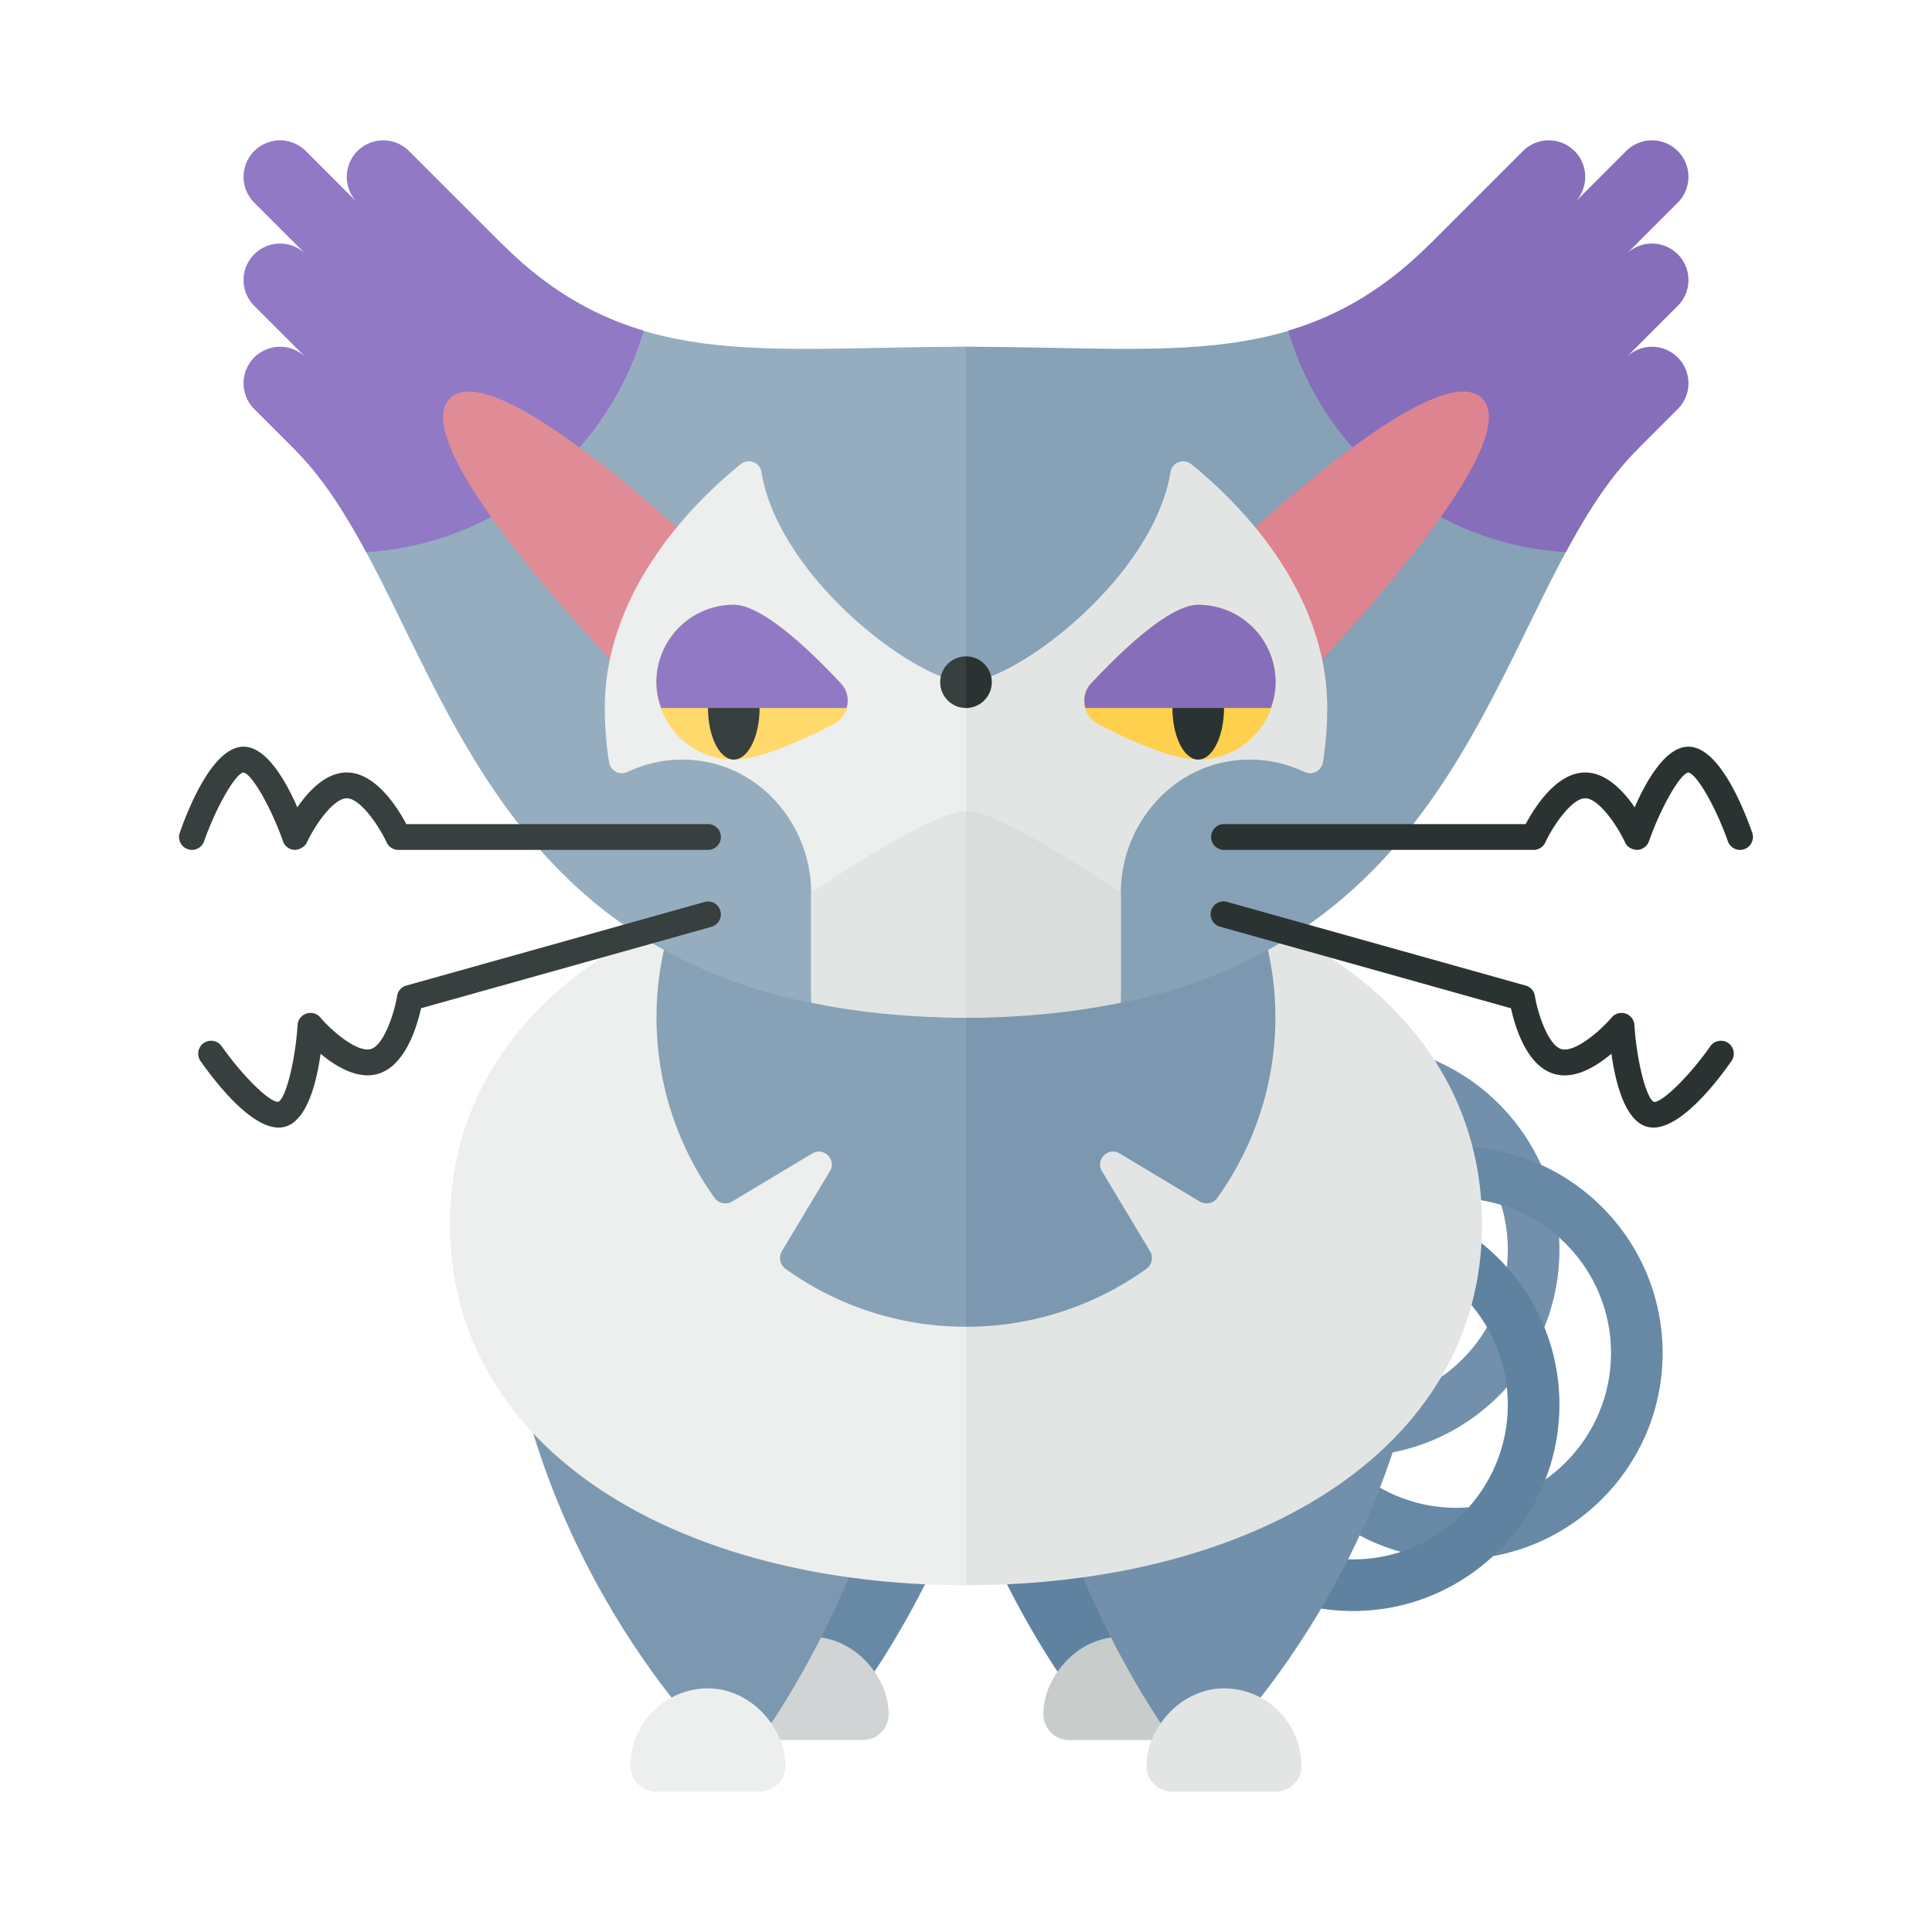 <svg xmlns="http://www.w3.org/2000/svg" width="100%" height="100%" viewBox="-2.72 -2.72 37.44 37.44"><path fill="#7290AB" d="M23.5 25.5c-2.206 0-4-1.794-4-4s1.794-4 4-4 4 1.794 4 4-1.794 4-4 4zm0-7c-1.654 0-3 1.346-3 3s1.346 3 3 3 3-1.346 3-3-1.346-3-3-3z"/><path fill="#6789A5" d="M25.5 27.5c-2.206 0-4-1.794-4-4s1.794-4 4-4 4 1.794 4 4-1.794 4-4 4zm0-7c-1.654 0-3 1.346-3 3s1.346 3 3 3 3-1.346 3-3-1.346-3-3-3z"/><path fill="#5F82A0" d="M23.5 28.5c-2.206 0-4-1.794-4-4s1.794-4 4-4 4 1.794 4 4-1.794 4-4 4zm0-7c-1.654 0-3 1.346-3 3s1.346 3 3 3 3-1.346 3-3-1.346-3-3-3z"/><path fill="#5F82A0" d="M23 20c0 6-4 10-4 10h-1s-3-4-3-9l8-1z"/><path fill="#C8CCCB" d="M17.5 30.517a1.348 1.348 0 01.145-.621c.256-.526.777-.899 1.362-.897a1.5 1.5 0 011.492 1.5v.025a.494.494 0 01-.5.476h-1.998a.498.498 0 01-.501-.483z"/><path fill="#6789A5" d="M9 20c0 6 4 10 4 10h1s3-4 3-9l-8-1z"/><path fill="#D1D4D4" d="M14.5 30.517a1.348 1.348 0 00-.145-.621c-.256-.526-.777-.899-1.362-.897a1.5 1.5 0 00-1.492 1.5v.025a.495.495 0 00.5.475h1.998a.496.496 0 00.501-.482z"/><path fill="#7290AB" d="M25 21c0 6-4 10-4 10h-1s-3-4-3-9l8-1z"/><path fill="#E3E5E5" d="M19.5 31.517a1.348 1.348 0 01.145-.621c.256-.526.777-.899 1.362-.897a1.5 1.5 0 011.492 1.5v.025a.494.494 0 01-.5.476h-1.998a.498.498 0 01-.501-.483z"/><path fill="#7C98B0" d="M7 21c0 6 4 10 4 10h1s3-4 3-9l-8-1z"/><path fill="#EDEEEE" d="M16 14c-5.523 0-10 2.582-10 7s4.477 7 10 7V14z"/><path fill="#E3E5E5" d="M26 21c0-4.418-4.477-7-10-7v14c5.523 0 10-2.582 10-7z"/><path fill="#87A1B7" d="M15.975 22.991V11a5.996 5.996 0 00-4.845 9.496.258.258 0 00.34.067l1.55-.93c.223-.134.477.12.343.343l-.93 1.549a.259.259 0 00.067.341 5.976 5.976 0 003.475 1.125z"/><path fill="#7C98B0" d="M15.975 11v11.991a5.978 5.978 0 003.524-1.125.257.257 0 00.067-.339l-.931-1.551c-.134-.223.12-.477.343-.343l1.55.93c.113.068.263.04.34-.067A5.996 5.996 0 0015.975 11z"/><path fill="#EDEEEE" d="M12.5 31.517a1.348 1.348 0 00-.145-.621c-.256-.526-.777-.899-1.362-.897A1.502 1.502 0 009.5 31.5v.025a.495.495 0 00.501.475h1.998a.498.498 0 00.501-.483z"/><path fill="#A2AAB4" d="M24 11c0 3.787-3.582 6-8 6s-8-2.213-8-6 3.582-7 8-7 8 3.213 8 7z"/><path fill="#96ADBF" d="M7 2L3 6c3 3 3 11 13 11V4c-4 0-6.5.5-9-2z"/><path fill="#9179C6" d="M7 2L5.207.207a.707.707 0 00-1 1l-1-1a.707.707 0 00-1 1l1 1a.707.707 0 00-1 1l1 1a.707.707 0 00-1 1L3 6c.528.528.963 1.214 1.376 1.981a5.996 5.996 0 005.379-4.293C8.791 3.401 7.895 2.895 7 2z"/><path fill="#E08C96" d="M12 9S7 4 6 5s4 6 4 6l2-2z"/><path fill="#87A1B7" d="M25 2l4 4c-3 3-3 11-13 11V4c4 0 6.5.5 9-2z"/><path fill="#866EBA" d="M29.793 2.207a.707.707 0 00-1 0l1-1a.707.707 0 00-1-1l-1 1a.707.707 0 00-1-1L25 2c-.895.895-1.791 1.401-2.755 1.688a5.996 5.996 0 005.379 4.293C28.037 7.214 28.472 6.528 29 6l.793-.793a.707.707 0 00-1-1l1-1a.707.707 0 000-1z"/><path fill="#DE8490" d="M20 9s5-5 6-4-4 6-4 6l-2-2z"/><path fill="#EDEEEE" d="M16 17v-6.5c-.936 0-3.627-2.009-3.965-4.078-.03-.185-.255-.265-.4-.147C10.835 6.919 9 8.654 9 11c0 .367.029.718.084 1.054a.252.252 0 00.36.184 2.47 2.47 0 011.309-.225c1.293.13 2.247 1.277 2.247 2.576v2.033c.927.247 1.938.378 3 .378z"/><path fill="#E3E5E5" d="M16 17v-6.5c.936 0 3.627-2.009 3.965-4.078.03-.185.255-.265.4-.147C21.165 6.919 23 8.654 23 11c0 .367-.029.718-.084 1.054a.252.252 0 01-.36.184 2.47 2.47 0 00-1.309-.225C19.954 12.143 19 13.29 19 14.589v2.033c-.927.247-1.938.378-3 .378z"/><path fill="#FFD96C" d="M13.578 10.527a.498.498 0 01-.138.783c-.562.293-1.418.69-1.94.69a1.5 1.5 0 010-3c.567 0 1.528.936 2.078 1.527z"/><ellipse cx="11.5" cy="11" fill="#373F3F" rx=".5" ry="1"/><path fill="#9179C6" d="M11.5 9a1.5 1.5 0 00-1.5 1.5c0 .176.036.343.092.5h3.592a.482.482 0 00-.106-.473C13.028 9.936 12.067 9 11.5 9z"/><path fill="#FFD04D" d="M18.422 10.527a.498.498 0 00.138.783c.562.293 1.418.69 1.94.69a1.5 1.5 0 000-3c-.567 0-1.528.936-2.078 1.527z"/><ellipse cx="20.5" cy="11" fill="#2B3332" rx=".5" ry="1"/><path fill="#866EBA" d="M20.5 9c-.567 0-1.528.936-2.078 1.527a.482.482 0 00-.106.473h3.592c.056-.157.092-.324.092-.5A1.5 1.5 0 0020.5 9z"/><path fill="#373F3F" d="M1 13.75a.25.25 0 01-.236-.333c.175-.501.648-1.667 1.236-1.667.436 0 .808.64 1.042 1.175.22-.321.555-.675.958-.675.554 0 .979.671 1.154 1H11a.25.25 0 010 .5H5a.251.251 0 01-.227-.145c-.161-.344-.518-.855-.773-.855s-.612.511-.773.855c-.043.092-.146.142-.239.145a.252.252 0 01-.224-.167c-.231-.659-.604-1.308-.767-1.333-.158.025-.53.674-.762 1.333A.248.248 0 011 13.75zm1.68 5.381c-.549 0-1.231-.886-1.514-1.289a.251.251 0 01.062-.349.251.251 0 01.348.062c.394.562.915 1.077 1.088 1.077h.009c.146-.067.329-.792.374-1.488a.25.25 0 01.439-.148c.248.289.72.679.976.615.246-.069.452-.657.514-1.033a.246.246 0 01.179-.199l5.777-1.619c.131-.042.271.04.308.173s-.041.271-.173.308l-5.628 1.578c-.08.364-.309 1.125-.843 1.274-.385.108-.805-.143-1.103-.392-.082.579-.268 1.295-.687 1.413a.485.485 0 01-.126.017z"/><path fill="#2B3332" d="M31 13.75a.25.25 0 01-.236-.167c-.231-.659-.604-1.308-.767-1.333-.158.025-.53.674-.762 1.333a.252.252 0 01-.224.167c-.107-.004-.197-.053-.239-.145-.16-.344-.517-.855-.772-.855s-.612.511-.773.855a.251.251 0 01-.227.145h-6a.25.25 0 010-.5h5.846c.175-.329.6-1 1.154-1 .403 0 .738.354.958.675.234-.535.606-1.175 1.042-1.175.588 0 1.061 1.166 1.236 1.667a.25.25 0 01-.236.333zm-1.68 5.381a.485.485 0 01-.126-.017c-.419-.118-.605-.834-.687-1.413-.298.25-.716.505-1.104.391-.534-.148-.762-.909-.842-1.273l-5.628-1.578a.25.25 0 11.135-.481l5.777 1.619a.246.246 0 01.179.199c.062.376.269.964.514 1.032.247.073.728-.324.976-.614a.25.25 0 01.439.148c.045.696.229 1.421.378 1.489l.008.001c.169 0 .691-.516 1.085-1.079a.252.252 0 01.348-.062.251.251 0 01.062.349c-.282.403-.964 1.289-1.514 1.289z"/><path fill="#E3E5E5" d="M16 13c-.519 0-1.844.807-3 1.584v2.127c.888.184 1.878.289 3 .289v-4z"/><path fill="#DADDDC" d="M19 16.712v-2.127C17.844 13.807 16.519 13 16 13v4a14.8 14.8 0 003-.288z"/><path fill="#373F3F" d="M16 10a.5.5 0 000 1v-1z"/><path fill="#2B3332" d="M16.5 10.5a.5.5 0 00-.5-.5v1a.5.5 0 00.5-.5z"/></svg>